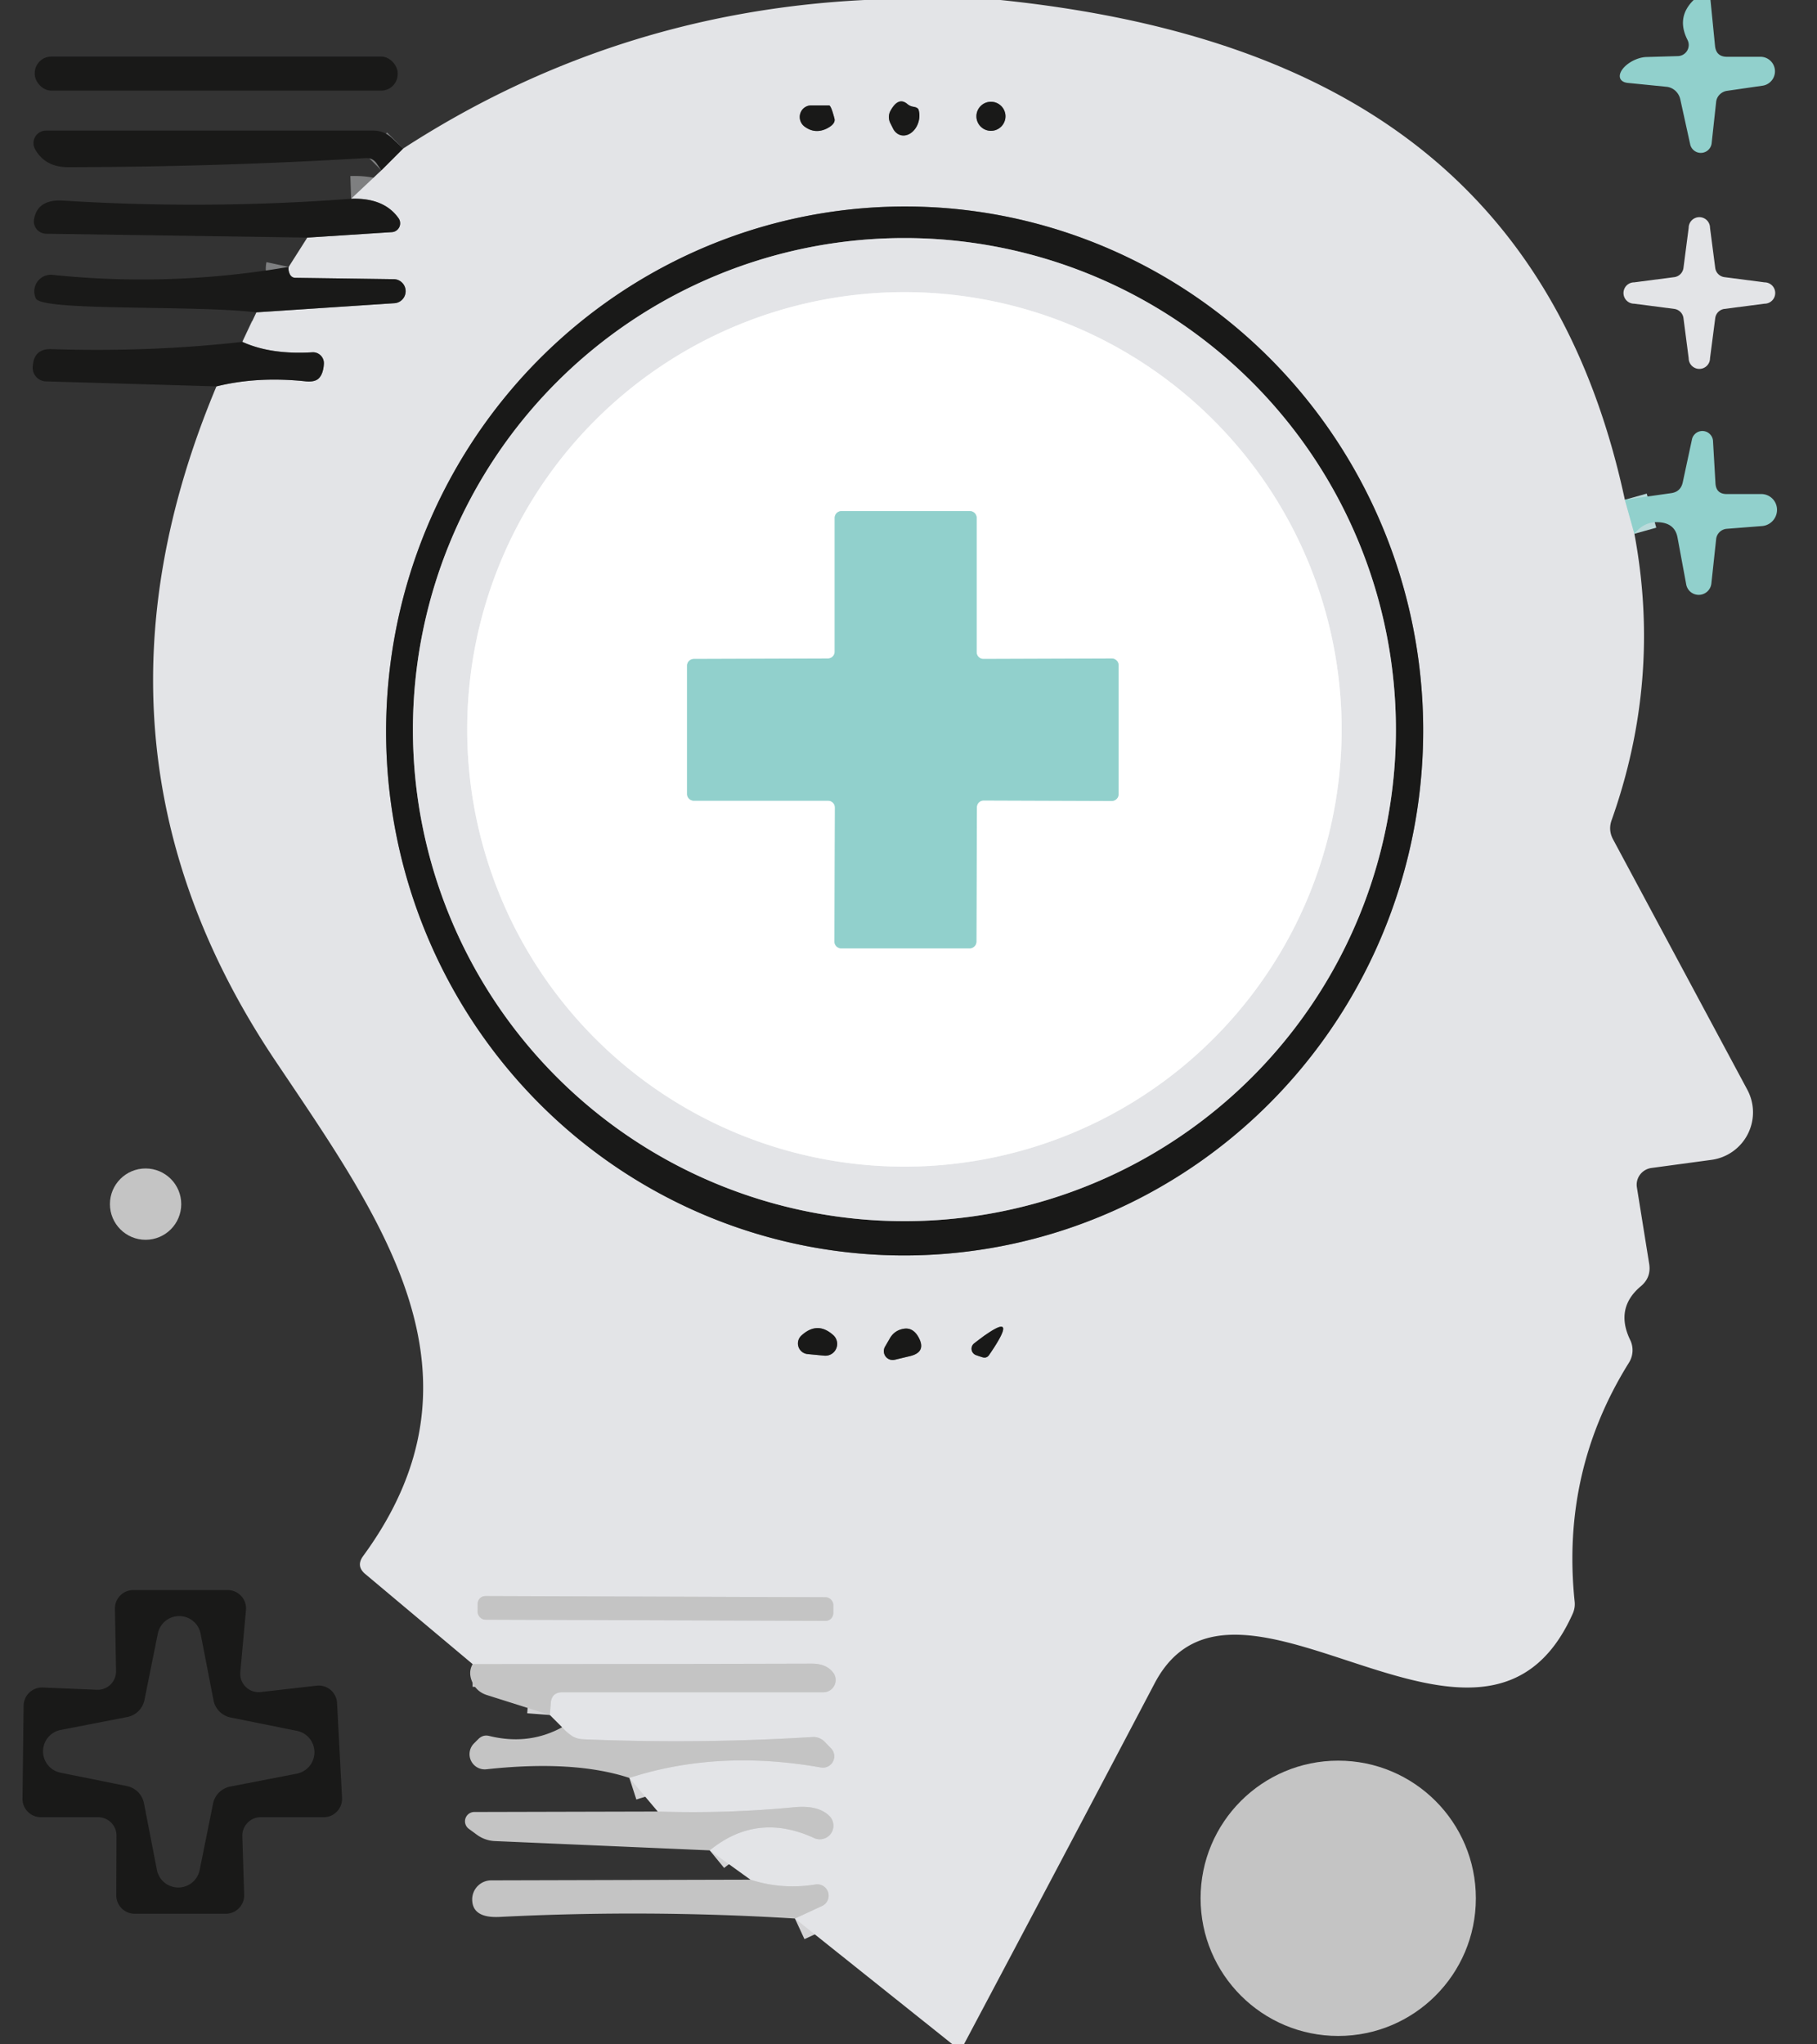 <?xml version="1.0" encoding="UTF-8" standalone="no"?>
<!DOCTYPE svg PUBLIC "-//W3C//DTD SVG 1.1//EN" "http://www.w3.org/Graphics/SVG/1.1/DTD/svg11.dtd">
<svg xmlns="http://www.w3.org/2000/svg" version="1.1" viewBox="0.00 0.00 80.00 90.00">
<rect x="0.00" y="0.00" width="80.00" height="90.00" fill="#333333" stroke="none"/>
<g stroke-width="2.00" fill="none" stroke-linecap="butt">
<path stroke="#badada" vector-effect="non-scaling-stroke" d="
  M 71.54 22.00
  L 71.96 23.50"
/>
<path stroke="#d4d4d6" vector-effect="non-scaling-stroke" d="
  M 35.00 84.46
  L 36.19 83.91
  A 0.50 0.50 0.0 0 0 35.91 82.96
  Q 34.44 83.20 33.04 82.75"
/>
<path stroke="#d4d4d6" vector-effect="non-scaling-stroke" d="
  M 31.25 81.46
  Q 33.33 79.76 35.85 80.92
  A 0.60 0.60 0.0 0 0 36.54 79.97
  Q 36.06 79.46 34.98 79.56
  Q 31.98 79.85 28.96 79.75"
/>
<path stroke="#d4d4d6" vector-effect="non-scaling-stroke" d="
  M 27.71 78.27
  Q 31.60 77.01 36.14 77.81
  A 0.50 0.50 0.0 0 0 36.58 76.96
  L 36.30 76.67
  A 0.69 0.69 0.0 0 0 35.77 76.47
  Q 30.75 76.78 25.71 76.57
  Q 25.39 76.56 25.18 76.42
  Q 24.94 76.26 24.75 76.04"
/>
<path stroke="#d4d4d6" vector-effect="non-scaling-stroke" d="
  M 24.21 75.50
  L 24.25 74.97
  Q 24.29 74.50 24.76 74.50
  L 36.25 74.50
  A 0.54 0.54 0.0 0 0 36.68 73.63
  Q 36.38 73.24 35.75 73.24
  Q 28.19 73.26 20.81 73.26"
/>
<path stroke="#7e7f80" vector-effect="non-scaling-stroke" d="
  M 9.53 17.01
  Q 11.35 16.56 13.48 16.79
  Q 13.84 16.82 14.01 16.68
  Q 14.23 16.49 14.26 16.02
  A 0.48 0.48 0.0 0 0 13.75 15.51
  Q 11.92 15.62 10.67 15.05"
/>
<path stroke="#7e7f80" vector-effect="non-scaling-stroke" d="
  M 11.29 13.75
  L 17.34 13.35
  A 0.53 0.53 0.0 0 0 17.32 12.29
  L 13.01 12.23
  Q 12.84 12.23 12.76 12.07
  Q 12.68 11.89 12.71 11.75"
/>
<path stroke="#7e7f80" vector-effect="non-scaling-stroke" d="
  M 13.53 10.46
  L 17.25 10.22
  A 0.39 0.39 0.0 0 0 17.55 9.61
  Q 16.91 8.70 15.46 8.75"
/>
<path stroke="#7e7f80" vector-effect="non-scaling-stroke" d="
  M 16.79 7.50
  L 17.75 6.54"
/>
<path stroke="#7e7f80" vector-effect="non-scaling-stroke" d="
  M 36.50 4.64
  L 35.72 4.64
  A 0.52 0.51 63.1 0 0 35.42 5.57
  Q 35.89 5.92 36.42 5.65
  Q 36.80 5.45 36.74 5.22
  Q 36.59 4.64 36.50 4.64"
/>
<path stroke="#7e7f80" vector-effect="non-scaling-stroke" d="
  M 39.95 4.58
  Q 39.55 4.24 39.20 4.89
  A 0.59 0.57 46.7 0 0 39.19 5.40
  L 39.33 5.68
  A 0.79 0.61 -75.5 0 0 40.44 4.82
  Q 40.40 4.73 40.22 4.70
  Q 40.07 4.68 39.95 4.58"
/>
<path stroke="#7e7f80" vector-effect="non-scaling-stroke" d="
  M 44.27 5.12
  A 0.64 0.64 0.0 0 0 43.63 4.48
  A 0.64 0.64 0.0 0 0 42.99 5.12
  A 0.64 0.64 0.0 0 0 43.63 5.76
  A 0.64 0.64 0.0 0 0 44.27 5.12"
/>
<path stroke="#7e7f80" vector-effect="non-scaling-stroke" d="
  M 38.903 55.251
  A 23.09 22.83 92.3 0 0 62.642 33.096
  A 23.09 22.83 92.3 0 0 40.757 9.109
  A 23.09 22.83 92.3 0 0 17.018 31.264
  A 23.09 22.83 92.3 0 0 38.903 55.251"
/>
<path stroke="#7e7f80" vector-effect="non-scaling-stroke" d="
  M 35.28 58.80
  A 0.47 0.47 0.0 0 0 35.55 59.61
  L 36.28 59.68
  A 0.52 0.52 0.0 0 0 36.68 58.77
  Q 35.98 58.15 35.28 58.80"
/>
<path stroke="#7e7f80" vector-effect="non-scaling-stroke" d="
  M 39.40 59.86
  L 40.07 59.70
  Q 40.81 59.52 40.43 58.85
  Q 40.18 58.42 39.77 58.50
  Q 39.39 58.57 39.19 58.90
  L 38.97 59.28
  A 0.39 0.39 0.0 0 0 39.40 59.86"
/>
<path stroke="#7e7f80" vector-effect="non-scaling-stroke" d="
  M 43.55 59.65
  Q 45.06 57.45 42.89 59.14
  A 0.30 0.30 0.0 0 0 42.98 59.66
  Q 43.12 59.71 43.25 59.75
  Q 43.44 59.81 43.55 59.65"
/>
<path stroke="#d4d4d6" vector-effect="non-scaling-stroke" d="
  M 36.691 70.657
  A 0.34 0.34 0.0 0 0 36.352 70.316
  L 21.372 70.264
  A 0.34 0.34 0.0 0 0 21.031 70.603
  L 21.029 70.963
  A 0.34 0.34 0.0 0 0 21.368 71.304
  L 36.348 71.356
  A 0.34 0.34 0.0 0 0 36.689 71.017
  L 36.691 70.657"
/>
<path stroke="#7e7f80" vector-effect="non-scaling-stroke" d="
  M 61.46 32.12
  A 21.64 21.64 0.0 0 0 39.82 10.48
  A 21.64 21.64 0.0 0 0 18.18 32.12
  A 21.64 21.64 0.0 0 0 39.82 53.76
  A 21.64 21.64 0.0 0 0 61.46 32.12"
/>
<path stroke="#f1f2f3" vector-effect="non-scaling-stroke" d="
  M 59.07 32.11
  A 19.25 19.25 0.0 0 0 39.82 12.86
  A 19.25 19.25 0.0 0 0 20.57 32.11
  A 19.25 19.25 0.0 0 0 39.82 51.36
  A 19.25 19.25 0.0 0 0 59.07 32.11"
/>
<path stroke="#c8e8e6" vector-effect="non-scaling-stroke" d="
  M 43.01 35.54
  A 0.30 0.30 0.0 0 1 43.31 35.24
  L 48.95 35.26
  A 0.30 0.30 0.0 0 0 49.25 34.96
  L 49.25 29.29
  A 0.30 0.30 0.0 0 0 48.95 28.99
  L 43.30 29.01
  A 0.30 0.30 0.0 0 1 43.00 28.71
  L 43.00 22.80
  A 0.30 0.30 0.0 0 0 42.70 22.50
  L 37.05 22.50
  A 0.30 0.30 0.0 0 0 36.75 22.80
  L 36.75 28.69
  A 0.30 0.30 0.0 0 1 36.45 28.99
  L 30.55 29.01
  A 0.30 0.30 0.0 0 0 30.25 29.31
  L 30.25 34.95
  A 0.30 0.30 0.0 0 0 30.55 35.25
  L 36.46 35.25
  A 0.30 0.30 0.0 0 1 36.76 35.55
  L 36.74 41.45
  A 0.30 0.30 0.0 0 0 37.04 41.75
  L 42.69 41.75
  A 0.30 0.30 0.0 0 0 42.99 41.45
  L 43.01 35.54"
/>
</g>
<path fill="#e3e4e7" d="
  M 38.06 0.00
  L 44.05 0.00
  C 58.23 1.47 68.41 7.42 71.54 22.00
  L 71.96 23.50
  Q 73.16 29.90 70.96 36.10
  Q 70.80 36.54 71.02 36.95
  L 76.93 47.97
  A 2.11 2.11 0.0 0 1 75.36 51.06
  L 72.70 51.42
  A 0.75 0.74 -8.8 0 0 72.07 52.27
  L 72.61 55.63
  Q 72.71 56.23 72.25 56.62
  Q 71.10 57.58 71.77 58.98
  A 1.03 1.03 0.0 0 1 71.72 59.99
  Q 68.73 64.78 69.33 70.51
  A 1.04 1.01 -36.5 0 1 69.24 71.05
  C 65.31 79.81 54.44 67.27 50.84 74.10
  Q 46.65 82.07 42.44 90.00
  L 41.94 90.00
  L 35.00 84.46
  L 36.19 83.91
  A 0.50 0.50 0.0 0 0 35.91 82.96
  Q 34.44 83.20 33.04 82.75
  L 31.25 81.46
  Q 33.33 79.76 35.85 80.92
  A 0.60 0.60 0.0 0 0 36.54 79.97
  Q 36.06 79.46 34.98 79.56
  Q 31.98 79.85 28.96 79.75
  L 27.71 78.27
  Q 31.60 77.01 36.14 77.81
  A 0.50 0.50 0.0 0 0 36.58 76.96
  L 36.30 76.67
  A 0.69 0.69 0.0 0 0 35.77 76.47
  Q 30.75 76.78 25.71 76.57
  Q 25.39 76.56 25.18 76.42
  Q 24.94 76.26 24.75 76.04
  L 24.21 75.50
  L 24.25 74.97
  Q 24.29 74.50 24.76 74.50
  L 36.25 74.50
  A 0.54 0.54 0.0 0 0 36.68 73.63
  Q 36.38 73.24 35.75 73.24
  Q 28.19 73.26 20.81 73.26
  L 16.09 69.30
  Q 15.66 68.95 15.99 68.50
  C 21.84 60.51 16.81 53.69 12.11 46.68
  Q 2.87 32.88 9.53 17.01
  Q 11.35 16.56 13.48 16.79
  Q 13.84 16.82 14.01 16.68
  Q 14.23 16.49 14.26 16.02
  A 0.48 0.48 0.0 0 0 13.75 15.51
  Q 11.92 15.62 10.67 15.05
  L 11.29 13.75
  L 17.34 13.35
  A 0.53 0.53 0.0 0 0 17.32 12.29
  L 13.01 12.23
  Q 12.84 12.23 12.76 12.07
  Q 12.68 11.89 12.71 11.75
  L 13.53 10.46
  L 17.25 10.22
  A 0.39 0.39 0.0 0 0 17.55 9.61
  Q 16.91 8.70 15.46 8.75
  L 16.79 7.50
  L 17.75 6.54
  Q 26.99 0.55 38.06 0.00
  Z
  M 36.50 4.64
  L 35.72 4.64
  A 0.52 0.51 63.1 0 0 35.42 5.57
  Q 35.89 5.92 36.42 5.65
  Q 36.80 5.45 36.74 5.22
  Q 36.59 4.64 36.50 4.64
  Z
  M 39.95 4.58
  Q 39.55 4.24 39.20 4.89
  A 0.59 0.57 46.7 0 0 39.19 5.40
  L 39.33 5.68
  A 0.79 0.61 -75.5 0 0 40.44 4.82
  Q 40.40 4.73 40.22 4.70
  Q 40.07 4.68 39.95 4.58
  Z
  M 44.27 5.12
  A 0.64 0.64 0.0 0 0 43.63 4.48
  A 0.64 0.64 0.0 0 0 42.99 5.12
  A 0.64 0.64 0.0 0 0 43.63 5.76
  A 0.64 0.64 0.0 0 0 44.27 5.12
  Z
  M 38.903 55.251
  A 23.09 22.83 92.3 0 0 62.642 33.096
  A 23.09 22.83 92.3 0 0 40.757 9.109
  A 23.09 22.83 92.3 0 0 17.018 31.264
  A 23.09 22.83 92.3 0 0 38.903 55.251
  Z
  M 35.28 58.80
  A 0.47 0.47 0.0 0 0 35.55 59.61
  L 36.28 59.68
  A 0.52 0.52 0.0 0 0 36.68 58.77
  Q 35.98 58.15 35.28 58.80
  Z
  M 39.40 59.86
  L 40.07 59.70
  Q 40.81 59.52 40.43 58.85
  Q 40.18 58.42 39.77 58.50
  Q 39.39 58.57 39.19 58.90
  L 38.97 59.28
  A 0.39 0.39 0.0 0 0 39.40 59.86
  Z
  M 43.55 59.65
  Q 45.06 57.45 42.89 59.14
  A 0.30 0.30 0.0 0 0 42.98 59.66
  Q 43.12 59.71 43.25 59.75
  Q 43.44 59.81 43.55 59.65
  Z
  M 36.691 70.657
  A 0.34 0.34 0.0 0 0 36.352 70.316
  L 21.372 70.264
  A 0.34 0.34 0.0 0 0 21.031 70.603
  L 21.029 70.963
  A 0.34 0.34 0.0 0 0 21.368 71.304
  L 36.348 71.356
  A 0.34 0.34 0.0 0 0 36.689 71.017
  L 36.691 70.657
  Z"
/>
<path fill="#91d0cc" d="
  M 74.57 0.00
  L 75.31 0.00
  L 75.51 2.02
  Q 75.56 2.50 76.04 2.50
  L 77.53 2.50
  A 0.64 0.64 0.0 0 1 77.62 3.77
  L 76.03 4.00
  A 0.57 0.55 -1.5 0 0 75.56 4.48
  L 75.36 6.32
  A 0.48 0.48 0.0 0 1 74.42 6.37
  L 73.98 4.37
  A 0.71 0.69 86.5 0 0 73.37 3.82
  L 71.67 3.65
  A 0.88 0.47 -26.0 0 1 72.50 2.51
  L 73.88 2.47
  A 0.49 0.49 0.0 0 0 74.30 1.76
  Q 73.79 0.76 74.57 0.00
  Z"
/>
<rect fill="#191918" x="1.53" y="2.49" width="15.98" height="1.50" rx="0.73"/>
<path fill="#191918" d="
  M 36.50 4.64
  Q 36.59 4.64 36.74 5.22
  Q 36.80 5.45 36.42 5.65
  Q 35.89 5.92 35.42 5.57
  A 0.52 0.51 63.1 0 1 35.72 4.64
  L 36.50 4.64
  Z"
/>
<path fill="#191918" d="
  M 40.22 4.70
  Q 40.40 4.73 40.44 4.82
  A 0.79 0.61 -75.5 0 1 39.33 5.68
  L 39.19 5.40
  A 0.59 0.57 46.7 0 1 39.20 4.89
  Q 39.55 4.24 39.95 4.58
  Q 40.07 4.68 40.22 4.70
  Z"
/>
<circle fill="#191918" cx="43.63" cy="5.12" r="0.64"/>
<path fill="#191918" d="
  M 17.75 6.54
  L 16.79 7.50
  L 16.60 7.22
  Q 16.42 6.94 16.09 6.96
  Q 9.55 7.35 3.00 7.36
  Q 1.98 7.36 1.54 6.56
  A 0.55 0.55 0.0 0 1 2.02 5.75
  L 16.43 5.75
  Q 16.90 5.75 17.25 6.07
  L 17.75 6.54
  Z"
/>
<path fill="#191918" d="
  M 15.46 8.75
  Q 16.91 8.70 17.55 9.61
  A 0.39 0.39 0.0 0 1 17.25 10.22
  L 13.53 10.46
  L 2.03 10.29
  A 0.55 0.54 5.8 0 1 1.50 9.65
  Q 1.65 8.77 2.76 8.83
  Q 9.11 9.23 15.46 8.75
  Z"
/>
<path fill="#191918" d="
  M 38.903 55.251
  A 23.09 22.83 92.3 0 1 17.018 31.264
  A 23.09 22.83 92.3 0 1 40.757 9.109
  A 23.09 22.83 92.3 0 1 62.642 33.096
  A 23.09 22.83 92.3 0 1 38.903 55.251
  Z
  M 61.46 32.12
  A 21.64 21.64 0.0 0 0 39.82 10.48
  A 21.64 21.64 0.0 0 0 18.18 32.12
  A 21.64 21.64 0.0 0 0 39.82 53.76
  A 21.64 21.64 0.0 0 0 61.46 32.12
  Z"
/>
<path fill="#e3e4e7" d="
  M 75.92 12.20
  L 77.69 12.43
  A 0.47 0.47 0.0 0 1 77.69 13.37
  L 75.92 13.60
  A 0.47 0.47 0.0 0 0 75.52 14.00
  L 75.29 15.77
  A 0.47 0.47 0.0 0 1 74.35 15.77
  L 74.12 14.00
  A 0.47 0.47 0.0 0 0 73.72 13.60
  L 71.95 13.37
  A 0.47 0.47 0.0 0 1 71.95 12.43
  L 73.72 12.20
  A 0.47 0.47 0.0 0 0 74.12 11.80
  L 74.35 10.03
  A 0.47 0.47 0.0 0 1 75.29 10.03
  L 75.52 11.80
  A 0.47 0.47 0.0 0 0 75.92 12.20
  Z"
/>
<path fill="#e3e4e7" d="
  M 61.46 32.12
  A 21.64 21.64 0.0 0 1 39.82 53.76
  A 21.64 21.64 0.0 0 1 18.18 32.12
  A 21.64 21.64 0.0 0 1 39.82 10.48
  A 21.64 21.64 0.0 0 1 61.46 32.12
  Z
  M 59.07 32.11
  A 19.25 19.25 0.0 0 0 39.82 12.86
  A 19.25 19.25 0.0 0 0 20.57 32.11
  A 19.25 19.25 0.0 0 0 39.82 51.36
  A 19.25 19.25 0.0 0 0 59.07 32.11
  Z"
/>
<path fill="#191918" d="
  M 12.71 11.75
  Q 12.68 11.89 12.76 12.07
  Q 12.84 12.23 13.01 12.23
  L 17.32 12.29
  A 0.53 0.53 0.0 0 1 17.34 13.35
  L 11.29 13.75
  C 8.46 13.42 1.85 13.71 1.58 13.14
  A 0.73 0.73 0.0 0 1 2.31 12.10
  Q 7.51 12.64 12.71 11.75
  Z"
/>
<path fill="#ffffff" d="
  M 59.07 32.11
  A 19.25 19.25 0.0 0 1 39.82 51.36
  A 19.25 19.25 0.0 0 1 20.57 32.11
  A 19.25 19.25 0.0 0 1 39.82 12.86
  A 19.25 19.25 0.0 0 1 59.07 32.11
  Z
  M 43.01 35.54
  A 0.30 0.30 0.0 0 1 43.31 35.24
  L 48.95 35.26
  A 0.30 0.30 0.0 0 0 49.25 34.96
  L 49.25 29.29
  A 0.30 0.30 0.0 0 0 48.95 28.99
  L 43.30 29.01
  A 0.30 0.30 0.0 0 1 43.00 28.71
  L 43.00 22.80
  A 0.30 0.30 0.0 0 0 42.70 22.50
  L 37.05 22.50
  A 0.30 0.30 0.0 0 0 36.75 22.80
  L 36.75 28.69
  A 0.30 0.30 0.0 0 1 36.45 28.99
  L 30.55 29.01
  A 0.30 0.30 0.0 0 0 30.25 29.31
  L 30.25 34.95
  A 0.30 0.30 0.0 0 0 30.55 35.25
  L 36.46 35.25
  A 0.30 0.30 0.0 0 1 36.76 35.55
  L 36.74 41.45
  A 0.30 0.30 0.0 0 0 37.04 41.75
  L 42.69 41.75
  A 0.30 0.30 0.0 0 0 42.99 41.45
  L 43.01 35.54
  Z"
/>
<path fill="#191918" d="
  M 10.67 15.05
  Q 11.92 15.62 13.75 15.51
  A 0.48 0.48 0.0 0 1 14.26 16.02
  Q 14.23 16.49 14.01 16.68
  Q 13.84 16.82 13.48 16.79
  Q 11.35 16.56 9.53 17.01
  L 2.02 16.79
  A 0.60 0.60 0.0 0 1 1.44 16.17
  Q 1.47 15.35 2.25 15.37
  Q 6.60 15.51 10.67 15.05
  Z"
/>
<path fill="#91d0cc" d="
  M 71.96 23.50
  L 71.54 22.00
  L 73.58 21.71
  Q 74.00 21.65 74.09 21.23
  L 74.50 19.32
  A 0.47 0.47 0.0 0 1 75.42 19.39
  L 75.53 21.28
  Q 75.56 21.75 76.03 21.75
  L 77.51 21.75
  A 0.71 0.70 -47.1 0 1 77.56 23.16
  L 76.03 23.28
  A 0.51 0.51 0.0 0 0 75.56 23.73
  L 75.35 25.68
  A 0.56 0.56 0.0 0 1 74.24 25.72
  L 73.86 23.67
  Q 73.76 23.11 73.20 23.01
  Q 72.45 22.88 71.96 23.50
  Z"
/>
<path fill="#91d0cc" d="
  M 43.01 35.54
  L 42.99 41.45
  A 0.30 0.30 0.0 0 1 42.69 41.75
  L 37.04 41.75
  A 0.30 0.30 0.0 0 1 36.74 41.45
  L 36.76 35.55
  A 0.30 0.30 0.0 0 0 36.46 35.25
  L 30.55 35.25
  A 0.30 0.30 0.0 0 1 30.25 34.95
  L 30.25 29.31
  A 0.30 0.30 0.0 0 1 30.55 29.01
  L 36.45 28.99
  A 0.30 0.30 0.0 0 0 36.75 28.69
  L 36.75 22.80
  A 0.30 0.30 0.0 0 1 37.05 22.50
  L 42.70 22.50
  A 0.30 0.30 0.0 0 1 43.00 22.80
  L 43.00 28.71
  A 0.30 0.30 0.0 0 0 43.30 29.01
  L 48.95 28.99
  A 0.30 0.30 0.0 0 1 49.25 29.29
  L 49.25 34.96
  A 0.30 0.30 0.0 0 1 48.95 35.26
  L 43.31 35.24
  A 0.30 0.30 0.0 0 0 43.01 35.54
  Z"
/>
<circle fill="#c4c4c4" cx="6.41" cy="53.01" r="1.57"/>
<path fill="#191918" d="
  M 35.28 58.80
  Q 35.98 58.15 36.68 58.77
  A 0.52 0.52 0.0 0 1 36.28 59.68
  L 35.55 59.61
  A 0.47 0.47 0.0 0 1 35.28 58.80
  Z"
/>
<path fill="#191918" d="
  M 39.40 59.86
  A 0.39 0.39 0.0 0 1 38.97 59.28
  L 39.19 58.90
  Q 39.39 58.57 39.77 58.50
  Q 40.18 58.42 40.43 58.85
  Q 40.81 59.52 40.07 59.70
  L 39.40 59.86
  Z"
/>
<path fill="#191918" d="
  M 43.25 59.75
  Q 43.12 59.71 42.98 59.66
  A 0.30 0.30 0.0 0 1 42.89 59.14
  Q 45.06 57.45 43.55 59.65
  Q 43.44 59.81 43.25 59.75
  Z"
/>
<path fill="#191918" d="
  M 4.32 80.00
  L 1.80 80.00
  A 0.81 0.81 0.0 0 1 0.99 79.18
  L 1.04 75.09
  A 0.81 0.81 0.0 0 1 1.88 74.29
  L 4.27 74.39
  A 0.81 0.81 0.0 0 0 5.11 73.57
  L 5.06 70.83
  A 0.81 0.81 0.0 0 1 5.87 70.00
  L 10.02 70.00
  A 0.81 0.81 0.0 0 1 10.83 70.88
  L 10.58 73.62
  A 0.81 0.81 0.0 0 0 11.48 74.49
  L 13.93 74.21
  A 0.81 0.81 0.0 0 1 14.84 74.97
  L 15.06 79.15
  A 0.81 0.81 0.0 0 1 14.25 80.00
  L 11.48 80.00
  A 0.81 0.81 0.0 0 0 10.67 80.84
  L 10.75 83.41
  A 0.81 0.81 0.0 0 1 9.94 84.25
  L 5.93 84.25
  A 0.81 0.81 0.0 0 1 5.12 83.44
  L 5.13 80.81
  A 0.81 0.81 0.0 0 0 4.32 80.00
  Z
  M 10.15 75.61
  A 0.96 0.96 0.0 0 1 9.40 74.85
  L 8.83 71.91
  A 0.96 0.96 0.0 0 0 6.95 71.91
  L 6.36 74.84
  A 0.96 0.96 0.0 0 1 5.60 75.59
  L 2.66 76.16
  A 0.96 0.96 0.0 0 0 2.66 78.04
  L 5.59 78.63
  A 0.96 0.96 0.0 0 1 6.34 79.39
  L 6.91 82.33
  A 0.96 0.96 0.0 0 0 8.79 82.33
  L 9.38 79.40
  A 0.96 0.96 0.0 0 1 10.14 78.65
  L 13.08 78.08
  A 0.96 0.96 0.0 0 0 13.08 76.20
  L 10.15 75.61
  Z"
/>
<rect fill="#c4c4c4" x="-7.83" y="-0.52" transform="translate(28.86,70.81) rotate(0.2)" width="15.66" height="1.04" rx="0.34"/>
<path fill="#c4c4c4" d="
  M 20.81 73.26
  Q 28.19 73.26 35.75 73.24
  Q 36.38 73.24 36.68 73.63
  A 0.54 0.54 0.0 0 1 36.25 74.50
  L 24.76 74.50
  Q 24.29 74.50 24.25 74.97
  L 24.21 75.50
  L 21.43 74.62
  Q 20.97 74.47 20.78 74.02
  Q 20.61 73.61 20.81 73.26
  Z"
/>
<path fill="#c4c4c4" d="
  M 24.75 76.04
  Q 24.94 76.26 25.18 76.42
  Q 25.39 76.56 25.71 76.57
  Q 30.75 76.78 35.77 76.47
  A 0.69 0.69 0.0 0 1 36.30 76.67
  L 36.58 76.96
  A 0.50 0.50 0.0 0 1 36.14 77.81
  Q 31.60 77.01 27.71 78.27
  Q 25.27 77.47 21.42 77.89
  A 0.67 0.67 0.0 0 1 20.87 76.75
  L 21.07 76.55
  Q 21.27 76.36 21.53 76.42
  Q 23.27 76.85 24.75 76.04
  Z"
/>
<circle fill="#c4c4c4" cx="58.92" cy="83.57" r="6.06"/>
<path fill="#c4c4c4" d="
  M 28.96 79.75
  Q 31.98 79.85 34.98 79.56
  Q 36.06 79.46 36.54 79.97
  A 0.60 0.60 0.0 0 1 35.85 80.92
  Q 33.33 79.76 31.25 81.46
  L 21.78 81.05
  A 1.47 1.42 63.8 0 1 20.98 80.76
  L 20.64 80.51
  A 0.41 0.41 0.0 0 1 20.88 79.77
  L 28.96 79.75
  Z"
/>
<path fill="#c4c4c4" d="
  M 33.04 82.75
  Q 34.44 83.20 35.91 82.96
  A 0.50 0.50 0.0 0 1 36.19 83.91
  L 35.00 84.46
  Q 28.51 84.06 22.00 84.39
  Q 20.81 84.45 20.79 83.64
  A 0.84 0.84 0.0 0 1 21.63 82.78
  L 33.04 82.75
  Z"
/>
</svg>
